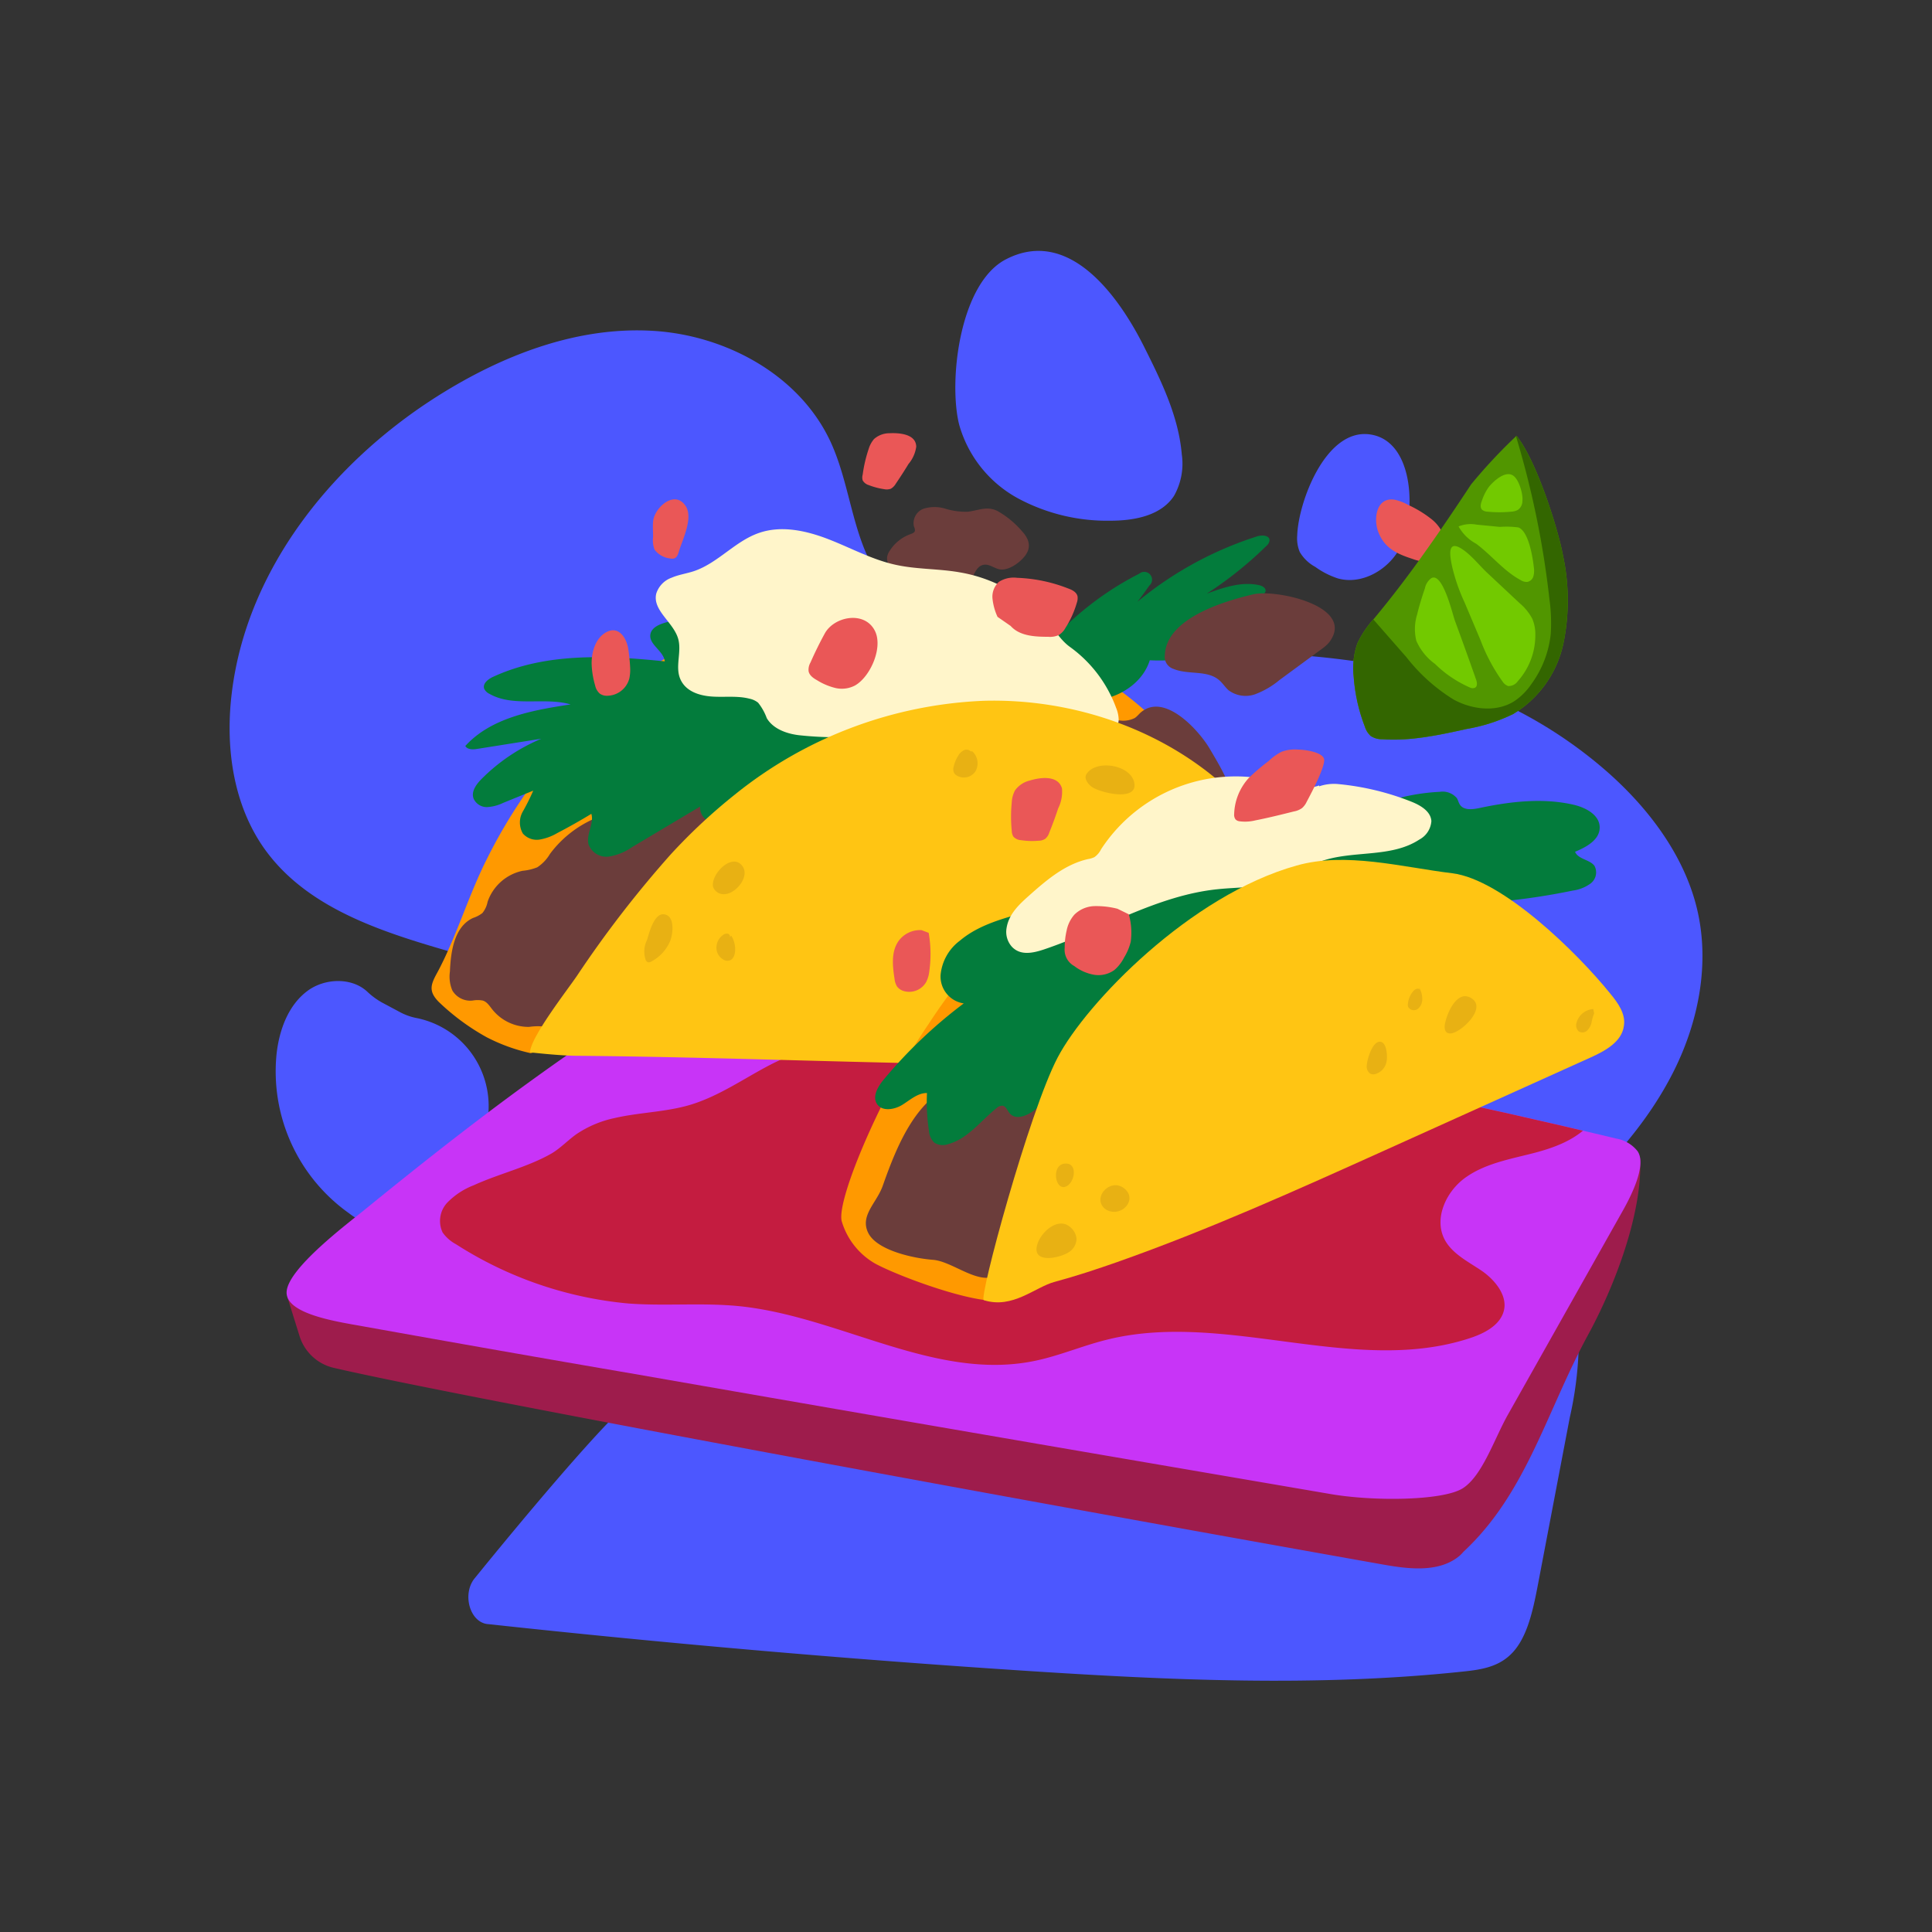 <svg id="Artwork_-_Primary" data-name="Artwork - Primary" xmlns="http://www.w3.org/2000/svg" viewBox="0 0 250 250"><rect x="0" y="0" width="250" height="250" fill="#333333" stroke="none"/><defs><style>.cls-1{fill:none}.cls-2{fill:#4C57FF}.cls-3{fill:#9e1c4c}.cls-4{fill:#C834F7}.cls-5{clip-path:url(#clip-path)}.cls-6{fill:#c41c40}.cls-7{fill:#f90}.cls-8{fill:#6b3d3b}.cls-9{fill:#037c3c}.cls-10{fill:#fff5ca}.cls-11{fill:#ea5757}.cls-12{fill:#ffc513}.cls-13{fill:#e8b113}.cls-14{fill:#935650}.cls-15{fill:#519600}.cls-16{clip-path:url(#clip-path-2)}.cls-17{fill:#360}.cls-18{fill:#72c900}</style><clipPath id="clip-path"><path class="cls-1" d="M77.62 133.63c3.7-2.49 7.47-5 11.62-6.16 5.47-1.55 11.16-.68 16.69.2 34.37 5.48 65 10.48 103.2 19.66a4.44 4.44 0 0 1 2.79 1.66c1.17 1.8-.85 5.76-1.95 7.71l-14.87 26.4c-1.74 3.09-3.29 7.89-5.83 9.49s-11.47 1.71-17.1.74l-20.61-3.53q-34.71-5.94-69.41-12c-11.7-2-23.4-4.06-35.1-6.16-3.37-.61-10.32-1.6-9.95-4.61s7.58-8.47 10-10.42c10.75-8.75 19.99-15.89 30.52-22.98z"/></clipPath><clipPath id="clip-path-2"><path class="cls-1" d="M177.84 80a13.1 13.1 0 0 0-2.18 3.21 9.71 9.71 0 0 0-.49 4.42A22.2 22.2 0 0 0 176.6 94a2.72 2.72 0 0 0 .76 1.23 2.64 2.64 0 0 0 1.51.43c3.67.26 7.32-.54 10.91-1.33a22.3 22.3 0 0 0 6-1.92 14.08 14.08 0 0 0 6.52-9.13 27.62 27.62 0 0 0-.06-11.45c-.54-3-3.27-12-6-15.44a67.62 67.62 0 0 0-5.88 6.29c-1.87 2.84-3.77 5.66-5.74 8.43-2.16 3.07-4.41 6.04-6.78 8.89z"/></clipPath></defs><path class="cls-2" d="M49.42 129.72a9.56 9.56 0 0 1-1.93-1.43c-2-1.83-5.46-1.73-7.7-.07-2.5 1.86-3.65 5.05-4 8.14A22.5 22.5 0 0 0 45.17 157a8.93 8.93 0 0 0 5.23 1.89c3-.11 5.32-2.51 7.31-4.75a23.28 23.28 0 0 0 4.75-6.85 11.62 11.62 0 0 0-8.68-15.58 7.71 7.71 0 0 1-2.17-.82zm118.44-60.44a4.59 4.59 0 0 0 .33 2.15 5.15 5.15 0 0 0 2 1.92 10.61 10.61 0 0 0 2.94 1.5c3 .84 6.35-1 7.91-3.75 2.21-3.88 2.23-14.16-3.87-14.9-5.67-.69-9.17 8.8-9.31 13.08z"/><path class="cls-2" d="M161.13 178.87A106.47 106.47 0 0 0 203 155.52c5.38-4.88 10.31-10.39 13.57-16.89s4.72-14.06 3-21.12-6.52-13.3-12.13-18.1A58 58 0 0 0 190.4 89.3c-17.8-6.71-37.55-4.28-56.5-5.91-7.3-.62-15.28-2.28-19.71-8.12-3.92-5.16-4-12.23-6.72-18.11-4-8.61-13.51-13.79-23-14.35s-18.77 2.9-26.87 7.84C43.53 59.22 32 73.26 30 89.61c-.87 7 .14 14.5 4.24 20.25 5.93 8.29 16.7 11.19 26.52 14s20.53 6.74 25 15.89c2 4 2.48 8.6 3.77 12.9a36.72 36.72 0 0 0 21.2 23.08c10.28 4.12 22 3.34 32.56 0s20.24-8.91 29.8-14.49"/><path class="cls-2" d="M61.48 204.16c-1.73 2-.73 5.77 1.64 6h.05q34.42 3.73 68.9 6c19.11 1.25 38.3 2.16 57.33.13 2.08-.22 4.26-.53 5.94-2.07 2.22-2 3-5.7 3.65-9.08l4.14-21.72a46.59 46.59 0 0 0 1.17-10.2c-.12-3.45-1.08-7-3.17-9.29-3-3.27-7.44-3-11.39-2.73a212.06 212.06 0 0 1-21.69.59c-12.71-.3-25.43-1.74-38.13-1.13s-25.55 3.38-36.66 10.95a116.2 116.2 0 0 0-12.36 10.3c-5.5 5.01-19.42 22.25-19.42 22.25z"/><path class="cls-3" d="M212.23 149.85s0 .3-1.11-.48l-27.24 26a21.28 21.28 0 0 0-4.23 9.64l-1.15-.44c-11.91-4.36-24.46-6.65-36.93-8.92-8.91-1.63-17.82-3.25-26.76-4.67-19-3-38.11-5.16-57.22-7.3a58.21 58.21 0 0 0-12.86.3c-3.19.52-6.19.89-7.54 3.87l1.56 5a6.07 6.07 0 0 0 4.44 4.15c17.27 4 94.6 18.15 135.83 25.46 3.2.57 6.86 1 9.46-.84l.34-.26a4.85 4.85 0 0 0 .55-.56c8.09-7.51 10.7-18 16-27.84 3.49-6.33 7.21-15.96 6.86-23.11z"/><path class="cls-4" d="M77.62 133.63c3.7-2.49 7.47-5 11.62-6.16 5.47-1.55 11.16-.68 16.69.2 34.37 5.48 65 10.48 103.2 19.66a4.44 4.44 0 0 1 2.79 1.66c1.17 1.8-.85 5.76-1.95 7.71l-14.87 26.4c-1.74 3.09-3.29 7.89-5.83 9.49s-11.47 1.71-17.1.74l-20.61-3.53q-34.71-5.94-69.41-12c-11.7-2-23.4-4.06-35.1-6.16-3.37-.61-10.32-1.6-9.95-4.61s7.58-8.47 10-10.42c10.75-8.75 19.99-15.89 30.52-22.98z"/><g class="cls-5"><path class="cls-6" d="M61.33 153.36a9.56 9.56 0 0 0-3.46 2.27 3.46 3.46 0 0 0-.59 3.86A5 5 0 0 0 59 161a49.65 49.65 0 0 0 22.29 7.67c4.78.36 9.61-.13 14.39.35 12.93 1.32 25.24 9.65 38 7.12 3.27-.64 6.35-2 9.58-2.79 15.36-3.82 32.11 4.79 47.11-.25 1.86-.63 3.87-1.72 4.26-3.64s-1.25-3.92-3-5.09-3.75-2.17-4.71-4c-1.39-2.71.19-6.16 2.65-7.95s5.57-2.38 8.52-3.12 6-1.81 7.93-4.19a4.25 4.25 0 0 0 1.07-2.83c-.17-2.66-3.52-3.67-6.17-3.91a129.61 129.61 0 0 0-49.4 5.13c-4.76 1.45-10 3.14-14.52 1-2.49-1.22-4.3-3.46-6.42-5.26-8.36-7.08-21.22-6.45-31-1.41-3.38 1.77-6.64 4.07-10.38 5.17-3.13.91-6.46.94-9.64 1.67a14.05 14.05 0 0 0-5 2.11c-1.06.76-2 1.75-3.09 2.42-3.08 1.8-6.89 2.67-10.14 4.16z"/></g><path class="cls-1" d="M219.15 164.21h.11"/><path class="cls-7" d="M63 111.16a67.76 67.76 0 0 1 16.33-21.08 47.87 47.87 0 0 1 24-11.08 55.66 55.66 0 0 1 17.74.73c9.93 1.83 19.73 5.58 27.22 12.35s12.41 16.85 11.34 26.92a53.76 53.76 0 0 1-1.89 8.57 8.64 8.64 0 0 1-1.57 3.5c-1.34 1.51-3.52 1.88-5.52 2.11a233.13 233.13 0 0 1-26.7 1h-39a49 49 0 0 0-10.76.78c-2.13.47-5.52 1.32-5.52 1.32a23.33 23.33 0 0 1-5.69-2.06 29.69 29.69 0 0 1-6.18-4.55c-1.49-1.49-1-2.39-.09-4.05 2.43-4.62 3.93-9.8 6.29-14.46z"/><path class="cls-8" d="M117.15 103.59a62.81 62.81 0 0 0-10.15-2.31c-4.66-.8-9.66-1.55-14 .39-2 .9-3.74 2.34-5.86 2.85a29.76 29.76 0 0 1-5.35.25 14.27 14.27 0 0 0-10.62 5.72 5.29 5.29 0 0 1-1.65 1.74 6.76 6.76 0 0 1-1.9.45 6.14 6.14 0 0 0-4.52 4 3.32 3.32 0 0 1-.68 1.47 4 4 0 0 1-1.2.63c-2.42 1.11-2.89 4.27-3 6.93a4.59 4.59 0 0 0 .32 2.47 2.7 2.7 0 0 0 2.62 1.29 3.57 3.57 0 0 1 1.3 0c.56.16.89.71 1.25 1.16a6 6 0 0 0 4.74 2.25 8.13 8.13 0 0 1 2.7.06 14.37 14.37 0 0 1 2.27 1.5c2 1.12 4.44.08 6.68-.41 4.29-1 8.82.28 13.13-.6 3.19-.65 6-2.4 8.84-4a5.43 5.43 0 0 1 3.18-1c.74.09 1.41.47 2.14.62a7.08 7.08 0 0 0 3.91-.71c3.46-1.35 7-2.75 9.76-5.24s4.63-6.32 3.73-9.93c-.64-2.6-2.56-4.66-4.42-6.6m4.83-40.35a9 9 0 0 1-2.85-.39 4.78 4.78 0 0 0-2.85 0 2 2 0 0 0-1.24 2.3 1 1 0 0 1 .13.51c0 .27-.35.4-.61.49a5.28 5.28 0 0 0-2.65 2.14 2.06 2.06 0 0 0-.34.81 1.75 1.75 0 0 0 .28 1.11c.75 1.23 2.31 1.65 3.72 2l3.42.74a3.39 3.39 0 0 0 2.9-.24c.9-.75 1-2.43 2.21-2.61.72-.11 1.35.48 2.06.6 1.23.2 2.92-1.09 3.49-2.11s.15-2-.63-2.84a11.84 11.84 0 0 0-3.14-2.59c-1.38-.72-2.5-.07-3.9.08zm22.29-7.84c-.3-1-1.4-1.38-2.16-2-1-.92-1.5-2.44-2.71-3.12a1.5 1.5 0 0 0-1.46-.09 1.46 1.46 0 0 0-.5 1.68 6.15 6.15 0 0 0 1 1.62 2.81 2.81 0 0 1 .65 1.73c0 .31-.13.6-.13.91a2.26 2.26 0 0 0 1.07 1.71 6.17 6.17 0 0 0 2.53 1.1.48.48 0 0 0 .29 0 .48.48 0 0 0 .19-.21c.49-.93 1.74-2.22 1.23-3.33zm.21 33.74c-.3.24-.53.57-.86.79a3.3 3.3 0 0 1-2.64.14 14.17 14.17 0 0 0-5-.55 4.62 4.62 0 0 0-3.9 2.85c-.15.46-.22 1-.61 1.29a1.86 1.86 0 0 1-1 .29 7.54 7.54 0 0 0-3.84 1.18 3.22 3.22 0 0 0-1.29 3.56c.54 1.41 2.19 2 3.45 2.82 2.19 1.46 3.56 4.12 6 5 1.44.5 3 .3 4.52.47 2.26.27 4.34 1.37 6.58 1.77s5-.2 5.9-2.28c1.7.79 3.81-.49 4.47-2.24 1.3-3.43-1.32-7.56-3-10.42-1.43-2.37-5.75-7.11-8.78-4.67z"/><path class="cls-9" d="M133.78 85.53a1.42 1.42 0 0 0 .31-.29 39.71 39.71 0 0 1 13.32-11 1 1 0 0 1 1.31 1.54c-.5.71-1 1.41-1.55 2.1a46.23 46.23 0 0 1 15.52-8.48c.62-.19 1.57-.14 1.59.5a1.09 1.09 0 0 1-.42.75 48.75 48.75 0 0 1-7.71 6.17c2.18-.8 4.51-1.6 6.78-1.1.41.09.91.37.83.79a.78.78 0 0 1-.29.41 37.17 37.17 0 0 1-4.45 2.92 15.3 15.3 0 0 1 2.52 1.47 1.13 1.13 0 0 1-.08 1.38 3 3 0 0 1-1.24.82 27.36 27.36 0 0 1-11.44 1.93c-.9 2.89-3.84 4.8-6.84 5.16a15.37 15.37 0 0 1-8.7-2 1.5 1.5 0 0 1-.18-2.55zm-12.29.82c-1.06-.24-2.36-.25-3 .61a3.36 3.36 0 0 0-.13 2.9c-3.85-.94-7.85-1.88-11.74-1.14-.81.15-1.74.5-1.95 1.3a1.75 1.75 0 0 0 .18 1.18 4.35 4.35 0 0 0 2.53 2.11 12.86 12.86 0 0 0 3.32.59l5.89.51a1.23 1.23 0 0 1 .88.33c.22.28.16.68.2 1A2.15 2.15 0 0 0 119 97.4a5 5 0 0 0 2.14.33 17 17 0 0 0 6.49-1.38 1.19 1.19 0 0 0 1 1 3.36 3.36 0 0 0 1.51-.1c2.41-.52 5.14-1.3 6.14-3.54.74.28 1.52-.6 1.4-1.38-.49-3.25-5.75-2.26-7.9-2.24-3.12.04-5.28-3.09-8.29-3.74z"/><path class="cls-9" d="M109.85 88.36a43.07 43.07 0 0 0-15-7.41c-3-.8-6.18-1.27-9.09-.28-.69.23-1.44.64-1.59 1.36-.29 1.35 1.71 2.18 1.85 3.55-7.48-.77-15.37-1.16-22.21 2-.64.29-1.38.87-1.16 1.53a1.37 1.37 0 0 0 .66.66c3.1 1.78 7.09.4 10.52 1.38-4.93.75-10.26 1.7-13.62 5.38.28.49 1 .47 1.53.38l8.31-1.32a24 24 0 0 0-7.75 5.22c-.69.7-1.38 1.65-1 2.57a1.88 1.88 0 0 0 1.7 1.06 5.46 5.46 0 0 0 2.12-.55l3.88-1.58a28.08 28.08 0 0 1-1.34 2.69 2.84 2.84 0 0 0 0 2.86 2.39 2.39 0 0 0 2.17.78 6.71 6.71 0 0 0 2.26-.83q2.25-1.17 4.43-2.5c.39 1.29-.73 2.68-.35 4a2.48 2.48 0 0 0 2.63 1.53 7.28 7.28 0 0 0 3-1.23l8.79-5.24a2 2 0 0 0 1.79 2.1 5.72 5.72 0 0 0 3-.65l5.47-2.3a2.65 2.65 0 0 1 2.42-.16 8.27 8.27 0 0 1 .82.85c.93.83 2.38.52 3.57.15a27.88 27.88 0 0 0 5.49-2.13 9.19 9.19 0 0 0 4-4.15 11.7 11.7 0 0 0 .79-4.36"/><path class="cls-10" d="M124.18 74.06c-2.77-.49-5.64-.37-8.39-1-3-.67-5.73-2.18-8.6-3.29s-6.09-1.82-9-.8c-3.08 1.07-5.3 3.89-8.38 4.93-.95.32-2 .46-2.89.85a3.22 3.22 0 0 0-2 2.06c-.52 2.16 2.21 3.69 2.83 5.83.49 1.68-.41 3.59.27 5.2s2.43 2.17 4.07 2.29 3.31-.13 4.89.28a2.63 2.63 0 0 1 1.12.52 7.05 7.05 0 0 1 1.12 2c.82 1.38 2.53 2 4.12 2.2a44.49 44.49 0 0 0 9.72 0 122.7 122.7 0 0 1 24.75 1 10.68 10.68 0 0 0 4.25 0 3.43 3.43 0 0 0 2.7-2.93 4.31 4.31 0 0 0-.34-1.62 16.86 16.86 0 0 0-6-7.89c-1.37-1-2.21-2.66-3.4-3.89a20.22 20.22 0 0 0-4.63-3.55 19.27 19.27 0 0 0-6.21-2.19z"/><path class="cls-11" d="M106.71 82c-.67 1.22-1.28 2.47-1.84 3.74a1.87 1.87 0 0 0-.24 1.1c.09.55.62.92 1.11 1.19a8.12 8.12 0 0 0 2.38 1 3.66 3.66 0 0 0 2.52-.33c2-1.13 3.7-5 2.53-7.15-1.37-2.55-5.27-1.77-6.46.45zm24.07-1c1.16 1.3 3.12 1.4 4.85 1.4a2.76 2.76 0 0 0 1.37-.22 2.44 2.44 0 0 0 .87-.93 12.38 12.38 0 0 0 1.47-3.25 1.76 1.76 0 0 0 .09-.85c-.13-.53-.69-.82-1.2-1a20 20 0 0 0-6.61-1.38 3.54 3.54 0 0 0-2.36.52 2.6 2.6 0 0 0-.83 2.19 7.5 7.5 0 0 0 .65 2.34"/><path class="cls-12" d="M95.1 102.81a54.82 54.82 0 0 1 32.24-12.13c11.68-.31 23.56 3.82 32 11.85a26.84 26.84 0 0 1 4.4 5.23c2.42 3.9 3.41 8.51 4 13.07a90.26 90.26 0 0 1 .66 16c-31.15 2.19-62.43.06-93.66-.21-2.28 0-6.16-.45-6.16-.45.1-2 4.79-8 6.08-9.9a142 142 0 0 1 12.13-15.71 73.1 73.1 0 0 1 8.31-7.75z"/><path class="cls-11" d="M115.1 56.06a3 3 0 0 0-2 .75 3.64 3.64 0 0 0-.71 1.33 17.73 17.73 0 0 0-.76 3.28 1.33 1.33 0 0 0 0 .74 1.34 1.34 0 0 0 .78.61 9.22 9.22 0 0 0 2 .53 1.6 1.6 0 0 0 .87-.06 1.76 1.76 0 0 0 .63-.64c.57-.84 1.12-1.69 1.65-2.56a4.4 4.4 0 0 0 1-2.23c-.02-1.67-2.22-1.81-3.46-1.75z"/><path class="cls-13" d="M92.32 114.89a1.48 1.48 0 0 0 1.51.81c1.54-.12 3.46-2.6 2-3.89s-4.06 1.65-3.51 3.08zm-8.6 6.75a3.38 3.38 0 0 0-.17 2.58.53.53 0 0 0 .28.29.57.57 0 0 0 .45-.09 5.39 5.39 0 0 0 2.42-2.61c.38-.88.7-3.33-.78-3.5-1.3-.15-1.92 2.44-2.2 3.33zm10.68-.29c.16-.17 0-.47-.22-.53a.79.79 0 0 0-.65.19 2 2 0 0 0-.82 1.74 1.77 1.77 0 0 0 1.12 1.53 1 1 0 0 0 .57 0c.45-.12.65-.63.71-1.08a3.33 3.33 0 0 0-.49-2.13m45.98-20.92c-.37.55.14 1.28.68 1.67 1.1.78 6.17 2 5.46-.67-.58-2.21-4.91-2.89-6.14-1zm-14.98-2.92a.79.79 0 0 0-.91-.14 1.73 1.73 0 0 0-.7.67 4.51 4.51 0 0 0-.6 1.41 1.24 1.24 0 0 0 0 .74.91.91 0 0 0 .34.41 1.8 1.8 0 0 0 2.48-.52 2.09 2.09 0 0 0-.42-2.58"/><path class="cls-11" d="M84.51 67.48c-.06.66 0 1.32 0 2a3.37 3.37 0 0 0 .19 1.64 2.89 2.89 0 0 0 2 1.14 1.1 1.1 0 0 0 .54 0c.34-.11.49-.5.59-.84.45-1.55 2-4.52.81-6.06-1.44-1.96-3.98.38-4.13 2.12zM76.56 86a11.13 11.13 0 0 0 .45 2.7 1.93 1.93 0 0 0 .61 1.06 1.57 1.57 0 0 0 1 .27 3 3 0 0 0 2.82-2.25 5.55 5.55 0 0 0 .1-1.41A23.11 23.11 0 0 0 81.3 84c-.19-1.32-1.14-3-2.71-2.26s-2.08 2.74-2.03 4.26z"/><path class="cls-7" d="M108.91 158c-.67-2.93 5.43-17 11.24-25.48a77.94 77.94 0 0 1 9.62-12c9.63-9.39 23.11-14.16 36.52-15.07a19.32 19.32 0 0 1 6.17.33 19.65 19.65 0 0 1 6.69 3.66 92 92 0 0 1 19 19.24c.31 2.95.12 6.39-2 8.45a10 10 0 0 1-3.2 1.81Q163.47 151 133.6 162.06c-3.29 1.22-.6 5.73-4.08 6.22s-13.18-3.1-16.27-4.77a9.38 9.38 0 0 1-4.34-5.51z"/><path class="cls-8" d="M182 126c-2.83-3.29-7.33-4.59-11.63-5.17-6.32-.84-13.5-.14-17.8 4.57-1.78 2-3 4.52-5.24 5.91-2.9 1.79-6.63 1.11-10 1.67a13.4 13.4 0 0 0-6.59 3.14 17.57 17.57 0 0 1-3.67 3 22.32 22.32 0 0 1-2.91.91c-5.49 1.8-8 7.94-9.93 13.4-.77 2.22-3 3.85-1.88 6.11s5.84 3.29 8.38 3.48c2.28.18 5.2 2.7 7.45 2.28 2-.37 3.22-3.54 5.19-4 2.22-.46 4.55-.4 6.72-1.08 5.52-1.74 8.74-7.8 14.16-9.83 1.52-.57 3.13-.79 4.69-1.23 4.16-1.16 7.74-3.81 11.77-5.36 2.58-1 5.32-1.53 7.88-2.57C184.87 138.72 182 126 182 126z"/><path class="cls-14" d="M153.61 128.55c-.82-.83-2.18-.93-3-1.78a6.58 6.58 0 0 1-.95-1.75 5.93 5.93 0 0 0-10.11-.91c-.58.8-1 1.73-1.56 2.51-1.21 1.6-3.17 2.41-4.89 3.46s-3.4 2.67-3.36 4.68 1.73 3.51 3.42 4.54c5.14 3.1 9.39 1.32 14.45-.84 2.76-1.16 9.18-6.71 6-9.91z"/><path class="cls-8" d="M150.73 84.75a1.64 1.64 0 0 0 1.13 1.81c1.9.79 4.36.11 5.91 1.46.45.39.77.92 1.22 1.31a3.69 3.69 0 0 0 3.44.5 10.92 10.92 0 0 0 3.13-1.83l5.44-4a5 5 0 0 0 1-.89c3.53-4.67-6.91-6.89-9.8-6.21-3.79.88-11.27 3.1-11.47 7.85z"/><path class="cls-14" d="M177.75 136.22a4.34 4.34 0 0 1 3.42.3 10.1 10.1 0 0 0 11.58-1.77 5.46 5.46 0 0 0 1.9-4.52 4.54 4.54 0 0 1-.21-1.85 3.35 3.35 0 0 1 .93-1.32 7 7 0 0 0 1.54-7 5.74 5.74 0 0 0-5.91-3.72c-1.4.19-2.66 1-4.06 1.16-1.9.28-3.84-.5-5.75-.25a6.44 6.44 0 0 0-4.49 3.1 10 10 0 0 0-1.31 5.41 3.24 3.24 0 0 1-.21 1.58c-.46.87-1.64 1-2.46 1.57-1.44 1-1.61 3.13-.79 4.65a6.21 6.21 0 0 0 1.81 2 4.45 4.45 0 0 0 4 .65z"/><path class="cls-9" d="M159.36 107.44a27.67 27.67 0 0 0-14.26 4c-2.12 1.37-4 3.14-6.21 4.35-4.66 2.54-10.61 2.51-14.68 5.93a6.27 6.27 0 0 0-2.5 4.44 3.52 3.52 0 0 0 3 3.68 61.46 61.46 0 0 0-10.38 9.88c-.75.91-1.49 2.19-.83 3.16s2.23.72 3.25.09 2-1.55 3.2-1.53a24.52 24.52 0 0 0 .25 4.84 2.39 2.39 0 0 0 .68 1.56 2 2 0 0 0 1.84.2c2.52-.69 4.18-3 6.22-4.64a1.09 1.09 0 0 1 .8-.32c.43.07.6.6.88.94.91 1.13 2.72.19 3.76-.82a58.07 58.07 0 0 0 6.17-6.94c.75-1 2.11-2.12 3-1.3a4.35 4.35 0 0 1 .72 1.26 3.39 3.39 0 0 0 3.89 1.29 11 11 0 0 0 3.74-2.32 61.93 61.93 0 0 1 8.7-5.82 7 7 0 0 1 3.79-1.19 17.23 17.23 0 0 1 2.41.58 10.09 10.09 0 0 0 4.2-.08c3.43-.68 6.62-2.23 10-3.21 4.46-1.32 9.7-1.93 12.38-5.73a2 2 0 0 0 .44-1 2.29 2.29 0 0 0-.78-1.58c-6.22-6.83-15.28-8-24-9.08a61.18 61.18 0 0 0-9.68-.64z"/><path class="cls-9" d="M179.19 103.8a26.67 26.67 0 0 1 7.11-1.34 2.43 2.43 0 0 1 2.22.82c.16.27.22.59.39.84.49.75 1.6.63 2.47.45 4-.85 8.22-1.36 12.23-.44 1.57.36 3.38 1.31 3.39 2.93s-1.72 2.55-3.19 3.16c.43 1 1.93 1 2.52 1.83a1.8 1.8 0 0 1-.49 2.26 5 5 0 0 1-2.32.93A85.6 85.6 0 0 1 183.9 117a10.1 10.1 0 0 0-4.58.56c-.52.25-1 .6-1.52.85-3.76 1.86-8.45-1.22-12.38.24-1.37.51-2.54 1.55-4 1.81-1.61.29-5.67-.62-6.22-2.48-.48-1.64 1.88-3.12 3-3.88a73.58 73.58 0 0 1 13.08-7.4 71.58 71.58 0 0 1 7.91-2.9z"/><path class="cls-10" d="M170.7 101.64a6 6 0 0 1-3.91 0 20.81 20.81 0 0 0-24.32 8.27 2.63 2.63 0 0 1-.85 1 2.82 2.82 0 0 1-.81.25c-3 .67-5.39 2.72-7.66 4.74-1.29 1.15-2.62 2.39-2.9 4.19a2.88 2.88 0 0 0 .68 2.41c1.12 1.2 2.76.82 4.15.36 7.55-2.54 14.59-7 22.52-7.8 2.6-.27 5.28-.16 7.75-1 1.92-.67 3.61-1.89 5.53-2.59 4.14-1.49 9.1-.41 12.78-2.83a2.94 2.94 0 0 0 1.56-2.38c-.07-1.27-1.4-2.05-2.58-2.52a34.37 34.37 0 0 0-9.58-2.29 5.93 5.93 0 0 0-2.36.3zm-24.63 25.25a3.46 3.46 0 0 0-1.27 1.49 1.35 1.35 0 0 0 .59 1.7 2 2 0 0 0 1.07 0l6.28-1a5.33 5.33 0 0 1 2.48 0 15.22 15.22 0 0 1 2.37 1.5 4.08 4.08 0 0 0 4.46-.43c1-.88 1.59-2.25 2.62-3.16 1.8-1.58 4.65-1.38 6.52-2.87a1.66 1.66 0 0 0 .76-1.35c-.06-.68-.78-1.1-1.44-1.26-2.32-.56-4.55.67-6.68 1.4-1.12.38-2 .83-2.42-.48-.18-.6.24-1.34-.27-1.9-1.51-1.66-6.52 1.88-8 2.51a29.67 29.67 0 0 0-7.07 3.85z"/><path class="cls-10" d="M165.51 121.64a1.14 1.14 0 0 0 .35 1.1 1.47 1.47 0 0 0 .64.21c2.16.29 4.53-.72 6.45.3 1.26.67 2.12 2.13 3.53 2.32 4.76.63 4.48-6.19.47-7-2.59-.57-10.88-.22-11.44 3.07z"/><path class="cls-11" d="M144.59 117.59a11.1 11.1 0 0 0-2.92-.34 3.85 3.85 0 0 0-2.65 1.11 4.42 4.42 0 0 0-1 2.06 9.84 9.84 0 0 0-.25 2.23A2.4 2.4 0 0 0 139 125a5.94 5.94 0 0 0 2.54 1.13 3.53 3.53 0 0 0 2.66-.61 5.28 5.28 0 0 0 1.26-1.62 7.09 7.09 0 0 0 .86-2.05 8.86 8.86 0 0 0-.25-3.54m34.38-53.65a6.21 6.21 0 0 1 1.75.67 14.7 14.7 0 0 1 3.09 1.89 5 5 0 0 1 1.79 3.07 2.07 2.07 0 0 1-2.21 2.46 6.86 6.86 0 0 1-2.13-.44c-2-.65-3.62-1.39-4.41-3.53-.62-1.69-.22-4.48 2.12-4.12zM168 97a5 5 0 0 0-2.17.28 7.09 7.09 0 0 0-1.67 1.2 26.54 26.54 0 0 0-2.55 2.17 7.24 7.24 0 0 0-1.91 4.7 1 1 0 0 0 .17.67.83.83 0 0 0 .5.25 5.51 5.51 0 0 0 2.06-.11c1.67-.33 3.33-.74 5-1.16a2.55 2.55 0 0 0 1.06-.44 2.45 2.45 0 0 0 .6-.82c.92-1.72 2.26-4.36 2.26-5.38S168.85 97 168 97z"/><path class="cls-12" d="M167.78 112c6.35-1.8 13.59.2 20.14 1s16.31 10.42 20.46 15.59c1 1.2 2 2.62 1.75 4.15-.25 2.05-2.39 3.23-4.27 4.08l-26.59 12c-11.42 5.15-22.86 10.31-34.68 14.48-2.67.94-5.37 1.83-8.11 2.57-2.56.68-5.43 3.55-9.18 2.37-.67-.21 5.86-24.35 9.56-31.4S154 115.85 167.78 112z"/><path class="cls-11" d="M119.25 120.36a3.43 3.43 0 0 0-3 1.44c-.94 1.37-.76 3.19-.5 4.83a2.44 2.44 0 0 0 .31 1 1.68 1.68 0 0 0 1 .64 2.53 2.53 0 0 0 2.79-1.2 4.14 4.14 0 0 0 .41-1.46 15.79 15.79 0 0 0-.09-4.9M133.26 101a3.3 3.3 0 0 0-1.92 1.28 3.71 3.71 0 0 0-.42 1.57 18.54 18.54 0 0 0 0 3.65 1.5 1.5 0 0 0 .22.77 1.47 1.47 0 0 0 1 .45 9.32 9.32 0 0 0 2.24.07 1.56 1.56 0 0 0 .9-.27 1.79 1.79 0 0 0 .51-.82c.41-1 .79-2.05 1.14-3.1a4.83 4.83 0 0 0 .49-2.58c-.51-1.77-2.87-1.42-4.16-1.02z"/><path class="cls-13" d="M187 132.38c-.1.45-.12 1 .26 1.26a1 1 0 0 0 .82 0c1.28-.39 4.12-3.11 2.46-4.37-1.9-1.42-3.26 1.73-3.54 3.11zm-10.14 5.5a1.1 1.1 0 0 0 .45 1.05.9.9 0 0 0 .58.07 2.05 2.05 0 0 0 1.53-1.63c.14-.64.05-2.64-.92-2.57s-1.61 2.36-1.64 3.08zm6.84-9.82c-.19-.25-.59-.07-.79.16a2.84 2.84 0 0 0-.71 1.55 1.2 1.2 0 0 0 0 .5.86.86 0 0 0 1.24.3 1.56 1.56 0 0 0 .6-1.27 2.75 2.75 0 0 0-.43-1.53m-40.7 28.59a2 2 0 0 0 .54.32c1.87.7 3.76-1.56 2-2.92s-4.11 1.14-2.54 2.6zm-5.07-2.79c1.24-.38 1.73-3.15-.05-3s-1.28 3.43.05 3zm.73 5.29a2.21 2.21 0 0 1 .73 1.41 2.11 2.11 0 0 1-1.09 1.82c-1.22.74-4.68 1.44-4-1 .46-1.69 2.79-3.75 4.36-2.23zm67.6-28.29a2.4 2.4 0 0 0-2.15 1.72 1.1 1.1 0 0 0 .26 1.17.91.91 0 0 0 1.11-.12 2.07 2.07 0 0 0 .56-1.05 6.43 6.43 0 0 1 .33-1.16"/><path class="cls-15" d="M177.84 80a13.1 13.1 0 0 0-2.18 3.21 9.71 9.71 0 0 0-.49 4.42A22.2 22.2 0 0 0 176.6 94a2.72 2.72 0 0 0 .76 1.23 2.64 2.64 0 0 0 1.51.43c3.67.26 7.32-.54 10.91-1.33a22.3 22.3 0 0 0 6-1.92 14.08 14.08 0 0 0 6.52-9.13 27.62 27.62 0 0 0-.06-11.45c-.54-3-3.27-12-6-15.44a67.62 67.62 0 0 0-5.88 6.29c-1.87 2.84-3.77 5.66-5.74 8.43-2.16 3.07-4.41 6.04-6.78 8.89z"/><g class="cls-16"><path class="cls-17" d="M195.8 55.26a118 118 0 0 1 4.7 22.3 22.16 22.16 0 0 1 .16 4.53 13.35 13.35 0 0 1-2.48 6.4A8.22 8.22 0 0 1 196 90.7c-2.31 1.5-5.44 1.15-7.87-.16a23.12 23.12 0 0 1-6.13-5.49l-6.45-7.36c-.23-.26-.51-.54-.85-.51a1.05 1.05 0 0 0-.47.21 18.9 18.9 0 0 0-4.86 4.61l2.74 36 25.3-19.66 10.87-17L200 49.45"/></g><path class="cls-18" d="M196.64 78.05a6.84 6.84 0 0 1 1.63 2 5.05 5.05 0 0 1 .4 2.11 8.9 8.9 0 0 1-2.28 6 1.41 1.41 0 0 1-1.25.61 1.48 1.48 0 0 1-.69-.55 23.15 23.15 0 0 1-2.87-5.38l-2.07-4.9a23.83 23.83 0 0 1-1.63-4.73c-.2-1-.67-3.24 1-2.35 1.31.72 2.46 2.22 3.53 3.23zM191 87.92c.14.38.21.92-.16 1.08a.76.76 0 0 1-.55 0 15 15 0 0 1-4.6-3.09 7.27 7.27 0 0 1-2.42-3 6.38 6.38 0 0 1 .11-3.41c.27-1.13.62-2.25 1-3.36a2.15 2.15 0 0 1 .84-1.33c1.47-.79 2.72 4.61 3.05 5.52q1.38 3.75 2.73 7.59zm.09-20.03a4.15 4.15 0 0 0-2.35.23 5.6 5.6 0 0 0 2.26 2.23c2 1.48 3.58 3.54 5.78 4.72a1.43 1.43 0 0 0 .84.23 1 1 0 0 0 .8-.73 2.68 2.68 0 0 0 .06-1.13c-.13-1.22-.65-4.68-2-5.19a11.89 11.89 0 0 0-2.4-.07zm5.91-3.1a1.41 1.41 0 0 1-.59 1.19 2 2 0 0 1-.88.23 15.54 15.54 0 0 1-3.05 0 1.15 1.15 0 0 1-.7-.25c-.3-.31-.17-.82 0-1.23a6.27 6.27 0 0 1 .92-1.78c.6-.71 2-2 3-1.47.83.42 1.4 2.46 1.3 3.31z"/><path class="cls-2" d="M124.11 54.93a15.69 15.69 0 0 0 7.57 9.53 24.37 24.37 0 0 0 12 2.92c3.08 0 6.56-.64 8.24-3.22a8.47 8.47 0 0 0 1-5.39c-.42-4.93-2.67-9.5-4.89-13.93-3.1-6.18-9.55-15.59-17.87-11.28-6.01 3.11-7.44 15.78-6.05 21.37z"/></svg>
